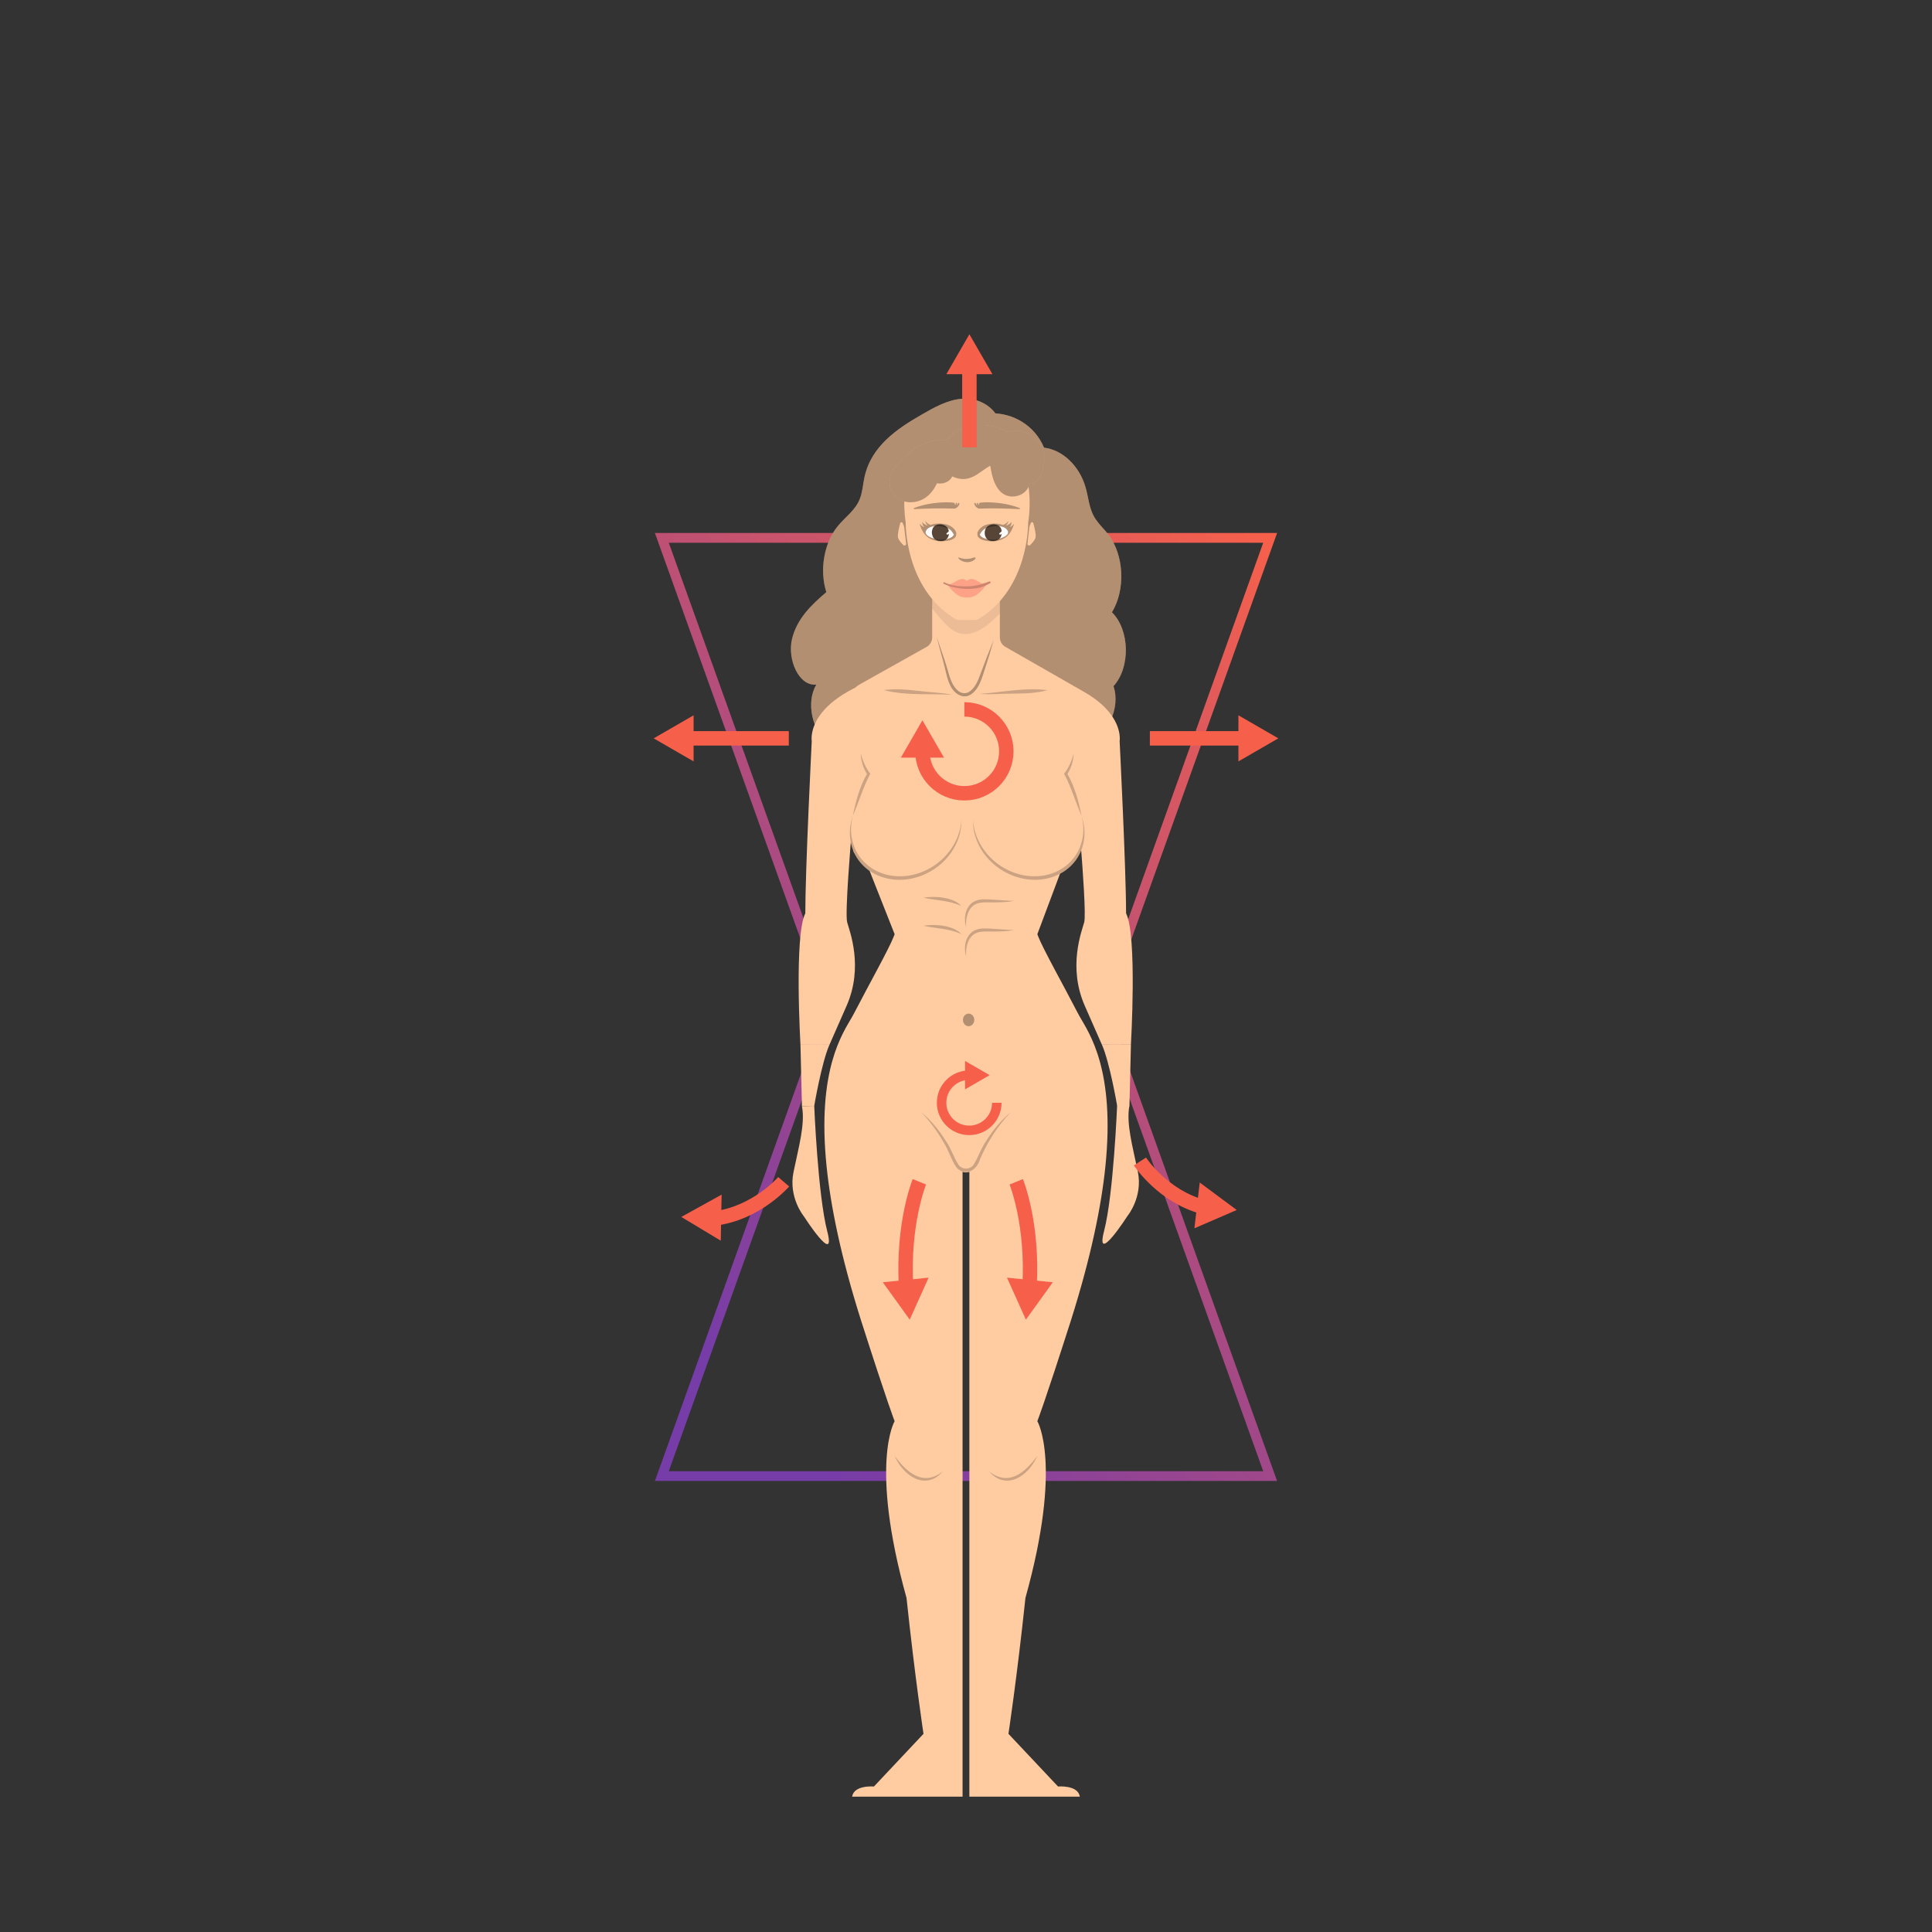 <?xml version="1.0" encoding="UTF-8"?>
<svg xmlns="http://www.w3.org/2000/svg" xmlns:xlink="http://www.w3.org/1999/xlink" viewBox="0 0 1080 1080">
  <rect x="0" y="0" width="1080" height="1080" fill="#333333" stroke="none"/>
  <defs>
    <style>
      .cls-1 {
        fill: #fda287;
      }

      .cls-2 {
        fill: #fcfcfc;
      }

      .cls-3, .cls-4 {
        opacity: .3;
      }

      .cls-5 {
        stroke-width: 5.31px;
      }

      .cls-5, .cls-6, .cls-7 {
        fill: none;
        stroke-miterlimit: 10;
      }

      .cls-5, .cls-7 {
        stroke: #f6604b;
      }

      .cls-8 {
        isolation: isolate;
      }

      .cls-9 {
        opacity: .66;
      }

      .cls-10 {
        opacity: .2;
      }

      .cls-10, .cls-4 {
        mix-blend-mode: multiply;
      }

      .cls-11 {
        fill: #cf8470;
      }

      .cls-6 {
        stroke: url(#linear-gradient);
        stroke-width: 5.46px;
      }

      .cls-12 {
        fill: #f6604b;
      }

      .cls-13 {
        fill: #ffcca2;
      }

      .cls-7 {
        stroke-width: 8.07px;
      }

      .cls-14 {
        opacity: .08;
      }
    </style>
    <linearGradient id="linear-gradient" x1="320.57" y1="782.33" x2="759.43" y2="343.47" gradientUnits="userSpaceOnUse">
      <stop offset=".11" stop-color="#763ca8"/>
      <stop offset=".99" stop-color="#f6604b"/>
    </linearGradient>
  </defs>
  <g class="cls-8">
    <g id="Layer_1" data-name="Layer 1">
      <g>
        <path class="cls-13" d="M476.34,473.77c-1.89-5.83-1.61-11.99.39-17.73-1.36,5.14-1.39,10.54.24,15.67,4.8,15.12,21.96,22.18,38.33,15.78,12.88-5.04,21.4-16.93,22.12-29.13.33,12.89-8.49,25.86-22.32,31.15-16.52,6.32-33.87-.72-38.75-15.73Z"/>
        <path class="cls-13" d="M604.6,456.04c1.36,5.14,1.39,10.54-.24,15.67-4.8,15.12-21.96,22.18-38.33,15.78-12.88-5.04-21.4-16.93-22.12-29.13-.33,12.89,8.49,25.86,22.32,31.15,16.52,6.32,33.87-.72,38.75-15.73,1.89-5.83,1.61-11.99-.39-17.73Z"/>
        <path class="cls-13" d="M604.6,456.04c-3.27-7.45-5.72-15.81-9.49-23,0,0-.28-.49-.28-.49,1.33-1.69,2.44-3.65,3.34-5.62.85-1.86,1.52-3.8,2.02-5.84-.04,2.09-.38,4.2-1.03,6.22-.66,2.06-1.52,3.97-2.75,5.79,0,0,.04-.91.04-.91,4.3,7.32,6.47,15.6,8.15,23.85h0Z"/>
        <path class="cls-13" d="M476.74,456.04c1.68-8.25,3.85-16.53,8.15-23.85,0,0,.04.91.04.91-1.23-1.82-2.1-3.73-2.75-5.79-.65-2.02-.99-4.13-1.03-6.22.5,2.03,1.17,3.98,2.02,5.84.9,1.98,2.02,3.94,3.34,5.62l-.28.49c-3.77,7.19-6.22,15.55-9.49,23h0Z"/>
        <polygon class="cls-6" points="710.02 825.13 540 825.13 369.98 825.13 464.03 562.9 369.98 300.68 540 300.68 710.02 300.68 615.97 562.9 710.02 825.13"/>
        <path class="cls-13" d="M558.19,233.92c-4.21-8.23-12.9-11.71-20.83-10.99-7.94.72-15.34,4.9-22.53,9.06-13.21,7.63-27.76,17.35-31.54,34.56-.9,4.1-1.12,8.46-2.62,12.29-2.52,6.43-8.07,10.1-12.23,15.12-7.79,9.41-10.45,24.58-6.51,37.05-8.03,6.84-16.44,14.72-19.18,26.19-2.74,11.46,3.85,26.58,13.61,25.47-6.1,10.19-2.05,25.71,6.26,33.22,8.32,7.51,19.38,8.69,29.71,7.85.54,7.86,6.7,13.58,12.96,15.61,6.26,2.04,12.87,1.45,19.29,2.53,7.9,1.33,15.43,5.17,23.36,6.15,7.93.98,17.04-1.82,20.94-10.3,15.27,9.24,36.42-3.82,39.33-24.3,10.8-1.75,18.34-17.57,14.24-29.87,9.56-10.45,9.12-31.45-.87-41.29,7.7-12.63,6.82-31.94-2-43.44-2.81-3.67-6.32-6.63-8.47-10.92-2.33-4.65-2.79-10.3-4.25-15.45-3.41-11.97-12.88-21.03-23.24-22.21-5.27-12.64-17.4-19.23-29.03-19.23l3.62,2.9Z"/>
        <path class="cls-4" d="M558.19,233.92c-4.21-8.23-12.9-11.71-20.83-10.99-7.94.72-15.34,4.9-22.53,9.06-13.21,7.63-27.76,17.35-31.54,34.56-.9,4.1-1.12,8.46-2.62,12.29-2.52,6.43-8.07,10.1-12.23,15.12-7.79,9.41-10.45,24.58-6.51,37.05-8.03,6.84-16.44,14.72-19.18,26.19-2.74,11.46,3.85,26.58,13.61,25.47-6.1,10.19-2.05,25.71,6.26,33.22,8.32,7.51,19.38,8.69,29.71,7.85.54,7.86,6.7,13.58,12.96,15.61,6.26,2.04,12.87,1.45,19.29,2.53,7.9,1.33,15.43,5.17,23.36,6.15,7.93.98,17.04-1.82,20.94-10.3,15.27,9.24,36.42-3.82,39.33-24.3,10.8-1.75,18.34-17.57,14.24-29.87,9.56-10.45,9.12-31.45-.87-41.29,7.7-12.63,6.82-31.94-2-43.44-2.81-3.67-6.32-6.63-8.47-10.92-2.33-4.65-2.79-10.3-4.25-15.45-3.41-11.97-12.88-21.03-23.24-22.21-5.27-12.64-17.4-19.23-29.03-19.23l3.62,2.9Z"/>
        <path class="cls-13" d="M606.38,562.19l9.6,21.83h16.2s3.6-61.04-2.7-73.45c0-24.81-3.6-96.29-3.6-96.29,0,0,.25-1.41-.07-3.74-.72-5.21-4.32-15.03-20.15-23.97l-43.85-25.08c-1.49-.92-2.5-2.43-2.78-4.12-.07-.33-.1-.67-.1-1.04v-22.13h-37.84v22.13c0,2.11-1.11,4.05-2.88,5.16l-37.94,21.26c-.79.45-1.57,1.06-2.33,1.77v-.02c-1.4.69-2.71,1.37-3.95,2.08-15.83,8.95-19.43,18.76-20.15,23.97-.32,2.33-.07,3.74-.07,3.74,0,0-3.6,71.48-3.6,96.29-6.3,12.41-2.7,73.45-2.7,73.45h16.2l9.6-21.83c9.58-21.84,1.64-41.69.3-46.65-1.36-4.98,2.24-47.15,2.24-47.15l.08-.14c.61,3.14,1.33,7.08,1.21,7.57-.2.84,8.75,10.82,9.02,11.01l13.99,35.38s-.19.5-.53,1.38c-2.64,6.84-14.59,28.17-21.69,41.96-.55,1.04-1.04,1.99-1.52,2.82-5.39,9.41-19.76,29.7-14.33,83.38,2.26,22.28,7.93,50.31,19.07,85.69,15.19,47.49,18.99,57,18.99,57,0,0-14.25,23.74,6.65,98.78,4.74,44.64,9.49,75.99,9.49,75.99l-27.7,29.44s-11.24-.96-12.18,5.69h61.72v-349.22c1.3.4,2.6.35,3.8-.03v349.25h61.74c-.95-6.65-12.18-5.69-12.18-5.69l-27.71-29.44s4.76-31.35,9.5-75.99c20.9-75.04,6.65-98.78,6.65-98.78,0,0,3.8-9.5,18.99-57,11.06-35.13,16.73-63.01,19.03-85.21,5.56-54.03-8.9-74.43-14.28-83.86-.47-.83-.98-1.76-1.52-2.8v-.02c-7.1-13.78-19.04-35.11-21.69-41.96-.34-.88-.53-1.38-.53-1.38l13.26-35.38h0c6.26-4.88,9.85-10.45,11.16-12.74.93,11.69,2.82,37.61,1.78,41.45-1.34,4.96-9.28,24.81.3,46.65Z"/>
        <path class="cls-10" d="M566.69,387.74c6.31-.05,12.76-.21,18.85-1.92-12.4-1.69-25.21,1.18-37.71,2.04,5.48.59,12.79-.17,18.86-.12Z"/>
        <path class="cls-10" d="M513.14,386.19c-6.32-.72-12.8-1.36-19.1-.41,12.21,3.19,25.39,1.91,38,2.59-5.42-1.26-12.82-1.39-18.9-2.19Z"/>
        <path class="cls-10" d="M551.32,637.72c-2.98,4.14-4.56,9.67-7.36,13.73-2.06,2.4-5.84,2.39-7.91,0-2.8-4.06-4.38-9.59-7.36-13.73-3.77-6-8.35-11.51-13.73-16.05,4.83,5.12,9.02,10.76,12.46,16.81,2.9,4.51,4.24,9.83,7.27,14.21,5.16,5.42,11.52,1.34,13.23-4.88,4.18-9.62,9.86-18.5,17.13-26.14-5.39,4.54-9.96,10.05-13.73,16.05Z"/>
        <g class="cls-10">
          <path d="M540.06,534.53c-1.94-6.43.36-14.36,7.86-15.36,2.86-.45,6.62.08,9.47.18,0,0,4.64.3,4.64.3,1.55.09,3.1.25,4.65.19-3.04.77-6.21.76-9.33.88-3.01.16-6.23-.25-9.15.19-6.63.75-8.5,7.79-8.14,13.61h0Z"/>
        </g>
        <g class="cls-10">
          <path d="M540.06,518.24c-1.94-6.43.36-14.36,7.86-15.36,2.86-.45,6.62.08,9.47.18,0,0,4.64.3,4.64.3,1.55.09,3.1.25,4.65.19-3.04.77-6.21.76-9.33.88-3.01.16-6.23-.25-9.15.19-6.63.75-8.5,7.79-8.14,13.61h0Z"/>
        </g>
        <g class="cls-10">
          <path d="M537.42,506.5c-6.63-3.23-14.19-3.06-21.29-4.72,6.41-.97,16.73-.42,21.29,4.72h0Z"/>
        </g>
        <g class="cls-10">
          <path d="M537.42,522.2c-6.63-3.23-14.19-3.06-21.29-4.72,6.41-.97,16.73-.42,21.29,4.72h0Z"/>
        </g>
        <g>
          <path class="cls-10" d="M476.34,473.77c-1.89-5.83-1.61-11.99.39-17.73-1.36,5.14-1.39,10.54.24,15.67,4.8,15.12,21.96,22.18,38.33,15.78,12.88-5.04,21.4-16.93,22.12-29.13.33,12.89-8.49,25.86-22.32,31.15-16.52,6.32-33.87-.72-38.75-15.73Z"/>
          <path class="cls-10" d="M604.6,456.04c1.36,5.14,1.39,10.54-.24,15.67-4.8,15.12-21.96,22.18-38.33,15.78-12.88-5.04-21.4-16.93-22.12-29.13-.33,12.89,8.49,25.86,22.32,31.15,16.52,6.32,33.87-.72,38.75-15.73,1.89-5.83,1.61-11.99-.39-17.73Z"/>
          <g class="cls-10">
            <path d="M604.6,456.04c-3.27-7.45-5.72-15.81-9.49-23,0,0-.28-.49-.28-.49,1.33-1.69,2.44-3.65,3.34-5.62.85-1.86,1.52-3.8,2.02-5.84-.04,2.09-.38,4.2-1.03,6.22-.66,2.06-1.52,3.97-2.75,5.79,0,0,.04-.91.04-.91,4.3,7.32,6.47,15.6,8.15,23.85h0Z"/>
          </g>
          <g class="cls-10">
            <path d="M476.74,456.04c1.68-8.25,3.85-16.53,8.15-23.85,0,0,.04.91.04.91-1.23-1.82-2.1-3.73-2.75-5.79-.65-2.02-.99-4.13-1.03-6.22.5,2.03,1.17,3.98,2.02,5.84.9,1.98,2.02,3.94,3.34,5.62l-.28.49c-3.77,7.19-6.22,15.55-9.49,23h0Z"/>
          </g>
        </g>
        <path class="cls-4" d="M541.46,573.67c1.75,0,3.17-1.58,3.17-3.53s-1.42-3.53-3.17-3.53-3.17,1.58-3.17,3.53,1.42,3.53,3.17,3.53Z"/>
        <g class="cls-10">
          <path d="M500.11,813.85c6.85,9.27,15.77,17.26,26.87,8.78-9.68,11.02-22.27,2.17-26.87-8.78h0Z"/>
        </g>
        <g class="cls-10">
          <path d="M579.86,813.85c-4.6,10.97-17.2,19.8-26.87,8.78,11.11,8.47,20.03.48,26.87-8.78h0Z"/>
        </g>
        <path class="cls-14" d="M558.92,332.43v10.49c-10.15,10.82-20.28,15.95-29.43,6.81-2.6-2.58-5.52-5.85-8.42-9.57v-7.73h37.84Z"/>
        <path class="cls-13" d="M574.75,292.11s.72,36.74-27.78,53.93c-.6.37-1.31.55-2.01.55h-8.88c-.7,0-1.41-.18-2.02-.55-28.49-17.19-27.76-53.93-27.76-53.93,0,0-1.84-11.03,0-20.97,5.52-28.7,32.02-14.11,32.02-14.11l2.21,1.24,2.21-1.24s26.5-14.59,32.02,14.11c1.84,9.94,0,20.97,0,20.97Z"/>
        <g class="cls-4">
          <path d="M523.67,355.97c1.85,5.9,4.08,11.65,5.82,17.63,1.26,4.33,2.29,8.91,5.56,12.08,2.04,2.05,4.94,2.51,7.27.67,3.6-2.77,4.85-7.33,6.47-11.51,2.14-5.8,4.4-11.56,6.77-17.27-1.69,5.96-3.49,11.87-5.41,17.74-1.46,4.36-2.85,9.46-6.79,12.44-4.79,3.79-10.22-.1-12.29-4.85-1.41-2.9-2.06-6-2.75-9-1.44-5.96-3.34-11.89-4.64-17.93h0Z"/>
        </g>
        <path class="cls-3" d="M545.19,311.72c-.09-.09-.22-.14-.35-.14-.06,0-.13.01-.19.04-.1-.02-.19,0-.29.04-.03.01-.05.02-.08.04-.79.31-1.61.5-2.44.62-1.08.14-2.16.15-3.24.02-.11-.02-.23-.03-.34-.05-.04-.02-.09-.03-.13-.05-.04-.02-.09-.04-.13-.06-.1-.05-.21-.07-.32-.04-.02,0-.03.01-.05.02-.4-.1-.79-.22-1.17-.38-.12-.05-.23-.1-.34-.16-.05-.02-.09-.03-.14-.03-.09,0-.18.04-.23.13-.07.11-.03.27.07.34,0,.08.02.16.08.23.58.59,1.26,1.06,2.01,1.39.8.35,1.66.54,2.53.58.44.02.88-.02,1.32-.08.44-.06.86-.17,1.27-.33.82-.31,1.57-.79,2.17-1.44.18-.2.2-.5,0-.7ZM537.43,312.73c-.05-.03-.1-.06-.15-.09.04.01.07.03.11.04,0,.02.03.03.04.05Z"/>
        <path class="cls-13" d="M565.84,277.55c4.8.08,9.28-3.17,9.44-7.2,3.61.43,5.96-2.73,6.98-5.55,2-5.52,2.34-11.89-1.24-17.15-3.58-5.26-11.95-8.66-18.13-6.14-10.72-6.89-27.75-4.44-33.86,4.88-9.65-1.65-18.33,3.91-24.37,9.92-3.43,3.42-6.58,7.28-7.25,11.8-.67,4.52,1.81,9.81,6.94,11.83,4.04,1.59,8.85.81,12.26-1.25,3.41-2.07,5.61-5.24,7.16-8.53,3.56.71,7.41-1.02,8.49-3.83,9.95,4.5,14.61-2.41,21.31-5.97.82,5.44,2.78,15.64,10.66,17.05.54.1,1.08.15,1.62.16Z"/>
        <path class="cls-4" d="M565.84,277.55c4.8.08,9.28-3.17,9.44-7.2,3.61.43,5.96-2.73,6.98-5.55,2-5.52,2.34-11.89-1.24-17.15-3.58-5.26-11.95-8.66-18.13-6.14-10.72-6.89-27.75-4.44-33.86,4.88-9.65-1.65-18.33,3.91-24.37,9.92-3.43,3.42-6.58,7.28-7.25,11.8-.67,4.52,1.81,9.81,6.94,11.83,4.04,1.59,8.85.81,12.26-1.25,3.41-2.07,5.61-5.24,7.16-8.53,3.56.71,7.41-1.02,8.49-3.83,9.95,4.5,14.61-2.41,21.31-5.97.82,5.44,2.78,15.64,10.66,17.05.54.1,1.08.15,1.62.16Z"/>
        <path class="cls-1" d="M550.65,326.85c-2.69-.5-5.41-3.61-8.22-3.18-.69.1-.87.38-1.38.73-.8.55-1.11-.19-1.74-.5-1.38-.68-3.27.14-4.52.82-1.42.78-2.92,1.88-4.55,2.16-.14.02-.47-.02-.34.26.1.21.4.58.55.78,1.4,1.84,3.94,4.45,6.07,5.37,2.09.9,5.18.94,7.33.24,1.71-.56,3.06-1.69,4.33-2.91.92-.89,1.89-1.93,2.64-2.98.07-.1.36-.49.36-.58,0-.21-.36-.17-.52-.2Z"/>
        <path class="cls-11" d="M552.95,325.06s-.06.02-.09.04c0,0,.01,0,.02,0-.8.33-1.62.61-2.44.88-.81.27-1.61.53-2.43.76-1.23.34-2.48.58-3.74.75-3.13.41-6.32.43-9.44.02.05,0,.1.01.15.02-2.08-.29-4.13-.74-6.08-1.54.01,0,.02,0,.03.02-.03-.01-.06-.03-.09-.04,0,0-.01,0-.02,0,0,0,0,0,.01,0-.31-.13-.61-.28-.91-.43-.22-.11-.48-.06-.6.16-.11.2-.05.49.16.6,3.9,1.94,8.29,2.73,12.61,2.89,2.16.08,4.35-.08,6.48-.48,1.11-.21,2.19-.52,3.24-.93.6-.22,1.19-.49,1.76-.77.65-.32,1.28-.67,1.92-1,.27-.13.34-.5.2-.74-.07-.12-.19-.21-.33-.25-.05-.01-.09-.02-.14-.02-.1,0-.19.03-.28.08h0ZM528.85,325.95s.04.02.06.02c-.02,0-.04-.02-.07-.03,0,0,0,0,0,0h0Z"/>
        <path class="cls-13" d="M624.48,617.97s-2.03,49.91-7.27,70.08c-5.24,20.17,13.1-8.38,13.1-8.38,0,0,8.65-10.48,5.76-24.63-2.88-14.15-6.6-26.82-4.74-36.86l-6.85-.21Z"/>
        <path class="cls-13" d="M455.16,618.19s2.03,49.91,7.27,70.08-13.1-8.38-13.1-8.38c0,0-8.65-10.48-5.76-24.63,2.88-14.15,6.6-26.82,4.74-36.86l6.85-.21Z"/>
        <path class="cls-13" d="M575.46,294.37l.8-1.99c.26-.65,1.19-.6,1.38.08.69,2.54,1.69,6.75,1.16,8.31-.42,1.24-1.76,2.77-2.91,3.92-.61.61-1.64.11-1.54-.74l1.12-9.58Z"/>
        <path class="cls-13" d="M505.41,294.37l-.8-1.99c-.26-.65-1.19-.6-1.38.08-.69,2.54-1.69,6.75-1.16,8.31.42,1.24,1.76,2.77,2.91,3.92.61.61,1.64.11,1.54-.74l-1.12-9.58Z"/>
        <path class="cls-13" d="M455.16,618.19s4.1-24.15,8.5-34.17h-16.2s.84,34.39.84,34.39l6.85-.21Z"/>
        <path class="cls-13" d="M624.5,618.19s-4.1-24.15-8.5-34.17h16.2l-.84,34.39-6.85-.21Z"/>
        <g>
          <g>
            <line class="cls-7" x1="541.9" y1="250.08" x2="541.9" y2="205.39"/>
            <polygon class="cls-12" points="554.77 209.16 541.9 186.86 529.02 209.16 554.77 209.16"/>
          </g>
          <g>
            <line class="cls-7" x1="642.78" y1="412.74" x2="696.06" y2="412.74"/>
            <polygon class="cls-12" points="692.29 425.62 714.59 412.74 692.29 399.87 692.29 425.62"/>
          </g>
          <g>
            <line class="cls-7" x1="440.95" y1="412.74" x2="383.94" y2="412.74"/>
            <polygon class="cls-12" points="387.71 399.87 365.41 412.74 387.71 425.62 387.71 399.87"/>
          </g>
          <g>
            <path class="cls-7" d="M513.94,660.63s-9.49,23.22-7.44,58.64"/>
            <polygon class="cls-12" points="493.49 716.8 508.54 737.69 519.11 714.21 493.49 716.8"/>
          </g>
          <g>
            <path class="cls-7" d="M568.08,660.63s9.49,23.22,7.44,58.64"/>
            <polygon class="cls-12" points="562.9 714.21 573.48 737.69 588.53 716.8 562.9 714.21"/>
          </g>
          <g>
            <path class="cls-5" d="M541.79,601.02c-8.52,0-15.43,6.91-15.43,15.43s6.91,15.43,15.43,15.43,15.43-6.91,15.43-15.43"/>
            <polygon class="cls-12" points="539.47 593.08 553.22 601.02 539.47 608.96 539.47 593.08"/>
          </g>
          <g>
            <path class="cls-7" d="M515.64,420c0,12.95,10.5,23.45,23.45,23.45s23.45-10.5,23.45-23.45-10.5-23.45-23.45-23.45"/>
            <polygon class="cls-12" points="503.57 423.54 515.64 402.63 527.71 423.54 503.57 423.54"/>
          </g>
          <g>
            <path class="cls-7" d="M438.08,660.61s-15.12,17.59-38.7,20.54"/>
            <polygon class="cls-12" points="403.39 667.81 380.85 680.27 402.91 693.56 403.39 667.81"/>
          </g>
          <g>
            <path class="cls-7" d="M637.24,649.27s12.63,19.46,35.61,25.53"/>
            <polygon class="cls-12" points="667.69 686.62 691.33 676.39 670.65 661.04 667.69 686.62"/>
          </g>
        </g>
        <g>
          <path class="cls-4" d="M536.04,281.17s-.08-.01-.12-.01c-.2,0-.39.1-.44.24-.06.2-.14.38-.24.57-.12.19-.27.35-.42.53.03-.11.08-.22.1-.34.05-.27.07-.53.06-.8,0-.15-.17-.28-.38-.28s-.39.13-.38.28c0,.18,0,.35-.03.52-.05.22-.13.43-.22.63,0-.05,0-.1-.02-.15-.02-.08-.04-.16-.08-.24,0,0,0,0,0,0-.04-.22-.09-.45-.18-.66-.03-.08-.11-.13-.2-.17-.09-.13-.24-.24-.44-.27-.93-.16-1.91-.19-2.85-.22-.37,0-.73-.01-1.09-.01-.55,0-1.1,0-1.65.03-1.83.05-3.77.21-5.79.48-3.81.51-7.44,1.42-10.8,2.72-.07.03-.13.08-.15.15-.02.07-.01.14.03.19.02.03.05.05.1.08.05.09.16.15.28.15,1.84-.1,3.69-.16,5.47-.22,1.83-.06,3.66-.11,5.49-.15,1.1-.02,2.2-.03,3.31-.03.73,0,1.46,0,2.19.01.95.01,1.9.03,2.84.05h.65s.65.02.65.02c.22,0,.44,0,.66,0h.22s.22,0,.22,0c.05,0,.11,0,.16,0,.02,0,.05,0,.07,0,.09,0,.16,0,.22-.02.17.11.42.14.62.05.33-.14.64-.3.92-.5.27-.19.5-.42.7-.64.2-.23.35-.49.49-.74.15-.26.26-.54.34-.82.06-.18-.07-.36-.31-.41Z"/>
          <path class="cls-2" d="M522.35,294.11h0s-.16.01-.16.01c-.89.13-1.6.3-2.24.56-.45.2-.85.42-1.21.68-.25.19-.48.41-.67.64-.18.23-.32.47-.44.72-.07.16-.12.3-.17.44l-.02.09s-.02.09-.02.09c-.02.14-.02.27,0,.41.03.18.07.33.12.47.07.16.17.33.28.49.18.23.39.44.64.64.47.37,1.04.7,1.77,1.03.61.27,1.3.51,2.03.73-.29-.32-.51-.6-.66-.87-.16-.3-.29-.62-.37-.94l-.03-.11c-.06-.15-.1-.31-.14-.47-.12-.54-.16-1.04-.13-1.49.04-.48.14-.9.29-1.29.05-.19.11-.38.18-.56.13-.28.27-.52.44-.72.15-.19.31-.36.49-.52v-.03h0Z"/>
          <path class="cls-2" d="M529.83,295.3h0s0,0,0,0h0c.57.97.79,2.19.61,3.39-.12.84-.45,1.62-.94,2.24-.1.13-.22.25-.34.37.62-.11,1.19-.28,1.75-.5.52-.22.97-.47,1.36-.75.22-.18.41-.36.59-.57.15-.2.27-.41.4-.67-.11-.1-.19-.19-.26-.3l-.05-.13c-.2-.36-.43-.73-.68-1.09-.37-.48-.76-.88-1.17-1.23-.37-.28-.78-.53-1.25-.77,0,0,0,0-.01,0h0Z"/>
          <path class="cls-9" d="M525.03,293.1c-.29.02-.59.07-.9.15-.28.07-.57.17-.93.33-.24.11-.49.26-.75.46-.03.03-.07.06-.11.09v.02c-.18.16-.34.33-.49.52-.17.21-.32.44-.44.72-.08.18-.14.37-.18.56-.16.38-.25.81-.29,1.29-.04.45,0,.95.12,1.49.04.16.09.32.14.47l.03.11c.08.33.2.65.37.95.12.22.29.45.51.7.1.11.21.21.33.31.62.52,1.43.88,2.39,1.07.36.07.72.1,1.07.11.53,0,1.06-.05,1.56-.18.65-.17,1.24-.5,1.71-.95-.01,0-.02,0-.03,0,.12-.12.24-.24.34-.37.5-.62.82-1.39.94-2.24.18-1.16-.03-2.34-.55-3.3-.05-.09-.1-.17-.16-.26-.62-.92-1.68-1.62-2.93-1.91-.38-.09-.78-.14-1.19-.14-.19,0-.38,0-.57.02h0Z"/>
          <path class="cls-2" d="M529.14,298.6c.13.24.45.34.69.21.25-.14.5-.28.77-.4.13-.06.25-.13.37-.21.08-.06.17-.12.25-.18.07-.08.13-.16.2-.24.06-.1.1-.21.1-.33,0-.17-.06-.33-.17-.45-.08-.08-.18-.14-.29-.18-.15-.04-.36-.04-.49.05-.08.06-.17.12-.25.18-.07.07-.14.14-.2.21-.15.17-.31.33-.48.48-.09.06-.19.12-.29.18-.12.07-.21.18-.25.31-.04.12-.03.26.04.38h0Z"/>
          <path class="cls-4" d="M518.16,299.94c.56.46,1.17.86,1.83,1.19.68.35,1.4.63,2.12.86.62.2,1.25.36,1.89.48.48.09.96.14,1.45.15.63.02,1.26,0,1.89-.04.77-.05,1.53-.14,2.29-.26.6-.1,1.19-.24,1.77-.42.58-.18,1.15-.42,1.66-.75.47-.31.89-.69,1.18-1.18.16-.27.25-.56.28-.88.03-.24.03-.48.03-.72.06-.16.08-.35.02-.5-.05-.13-.08-.26-.13-.38-.05-.16-.12-.32-.19-.47-.11-.26-.26-.49-.43-.72-.37-.53-.82-.99-1.32-1.4-.4-.32-.81-.62-1.26-.88-.32-.18-.67-.33-1.01-.47-.65-.27-1.34-.45-2.03-.58-.81-.16-1.64-.26-2.46-.3-.19,0-.37-.01-.56-.02-.62,0-1.25.01-1.87.08-.28.03-.57.08-.85.13,0,0,0,0,0,0,0,0-.1.02-.26.04-.04,0-.07.01-.11.02-.46.08-.93.25-1.86.49-.83-.31-1.62-.51-3.01-2.17,0,0,.19,1.51,1.45,2.54,0,0,0,0,0,0-.36-.05-1.97-.46-3.19-1.97,0,0,.14,2.06,1.27,2.88-.98-.07-2.71-1.87-2.71-1.87,0,0,1.27,4.79,4.12,7.12ZM532.85,299.48c-.18.2-.37.39-.59.57-.4.28-.84.52-1.36.75-.45.18-.9.32-1.37.43-.62.16-1.24.27-1.87.35-.62.07-1.25.11-1.88.12-.44,0-.89-.02-1.33-.08-.62-.1-1.24-.25-1.85-.41-.12-.03-.24-.07-.36-.1,0,0,.02.01.02.02-.74-.22-1.42-.46-2.03-.73-.73-.33-1.3-.66-1.77-1.03-.25-.2-.45-.42-.64-.64-.11-.16-.21-.33-.28-.5-.06-.15-.09-.3-.12-.47,0-.14,0-.27,0-.41l.02-.08h0s0,0,0,0c0,0,.02-.09.02-.09.05-.14.1-.28.17-.44.12-.25.26-.49.44-.72.19-.23.42-.45.67-.64.36-.26.76-.48,1.21-.68.64-.25,1.35-.43,2.24-.56h.16s0-.01,0-.01v.02c1.19-.12,2.4-.08,3.59.08.02,0,.05,0,.07.01,1.26.2,2.5.52,3.68,1.03.05.02.1.05.14.07,0,0,0-.01-.01-.02h0s.01,0,.01,0c.47.23.88.48,1.25.76.42.35.8.75,1.17,1.23.25.36.48.73.68,1.09l.05.13c.07.1.15.19.25.29,0,0,0,0,0,0,0,0,0,0,.01.01-.13.26-.26.47-.4.67Z"/>
        </g>
        <g>
          <path class="cls-4" d="M544.9,281.17s.08-.01.12-.01c.2,0,.39.1.44.24.06.2.14.38.24.57.12.19.27.35.42.53-.03-.11-.08-.22-.1-.34-.05-.27-.07-.53-.06-.8,0-.15.17-.28.38-.28s.39.13.38.28c0,.18,0,.35.03.52.05.22.13.43.22.63,0-.05,0-.1.02-.15.02-.08.04-.16.08-.24,0,0,0,0,0,0,.04-.22.09-.45.18-.66.03-.08.11-.13.2-.17.09-.13.24-.24.44-.27.93-.16,1.91-.19,2.85-.22.37,0,.73-.01,1.09-.01.55,0,1.1,0,1.65.03,1.83.05,3.77.21,5.79.48,3.81.51,7.44,1.42,10.8,2.72.07.03.13.08.15.15.02.07.01.14-.03.19-.02.03-.05.05-.1.08-.05.09-.16.15-.28.15-1.84-.1-3.69-.16-5.47-.22-1.83-.06-3.66-.11-5.49-.15-1.1-.02-2.2-.03-3.31-.03-.73,0-1.46,0-2.19.01-.95.01-1.9.03-2.84.05h-.65s-.65.02-.65.02c-.22,0-.44,0-.66,0h-.22s-.22,0-.22,0c-.05,0-.11,0-.16,0-.02,0-.05,0-.07,0-.09,0-.16,0-.22-.02-.17.11-.42.14-.62.05-.33-.14-.64-.3-.92-.5-.27-.19-.5-.42-.7-.64-.2-.23-.35-.49-.49-.74-.15-.26-.26-.54-.34-.82-.06-.18.07-.36.31-.41Z"/>
          <path class="cls-2" d="M558.59,294.11h0s.16.01.16.01c.89.13,1.6.3,2.24.56.45.2.85.42,1.21.68.25.19.48.41.67.64.18.23.32.47.44.72.07.16.12.3.17.44l.02.09s.02.09.02.09c.02.14.02.27,0,.41-.03.18-.07.33-.12.47-.07.16-.17.33-.28.49-.18.23-.39.44-.64.64-.47.37-1.04.7-1.77,1.03-.61.27-1.3.51-2.03.73.29-.32.51-.6.66-.87.16-.3.29-.62.37-.94l.03-.11c.06-.15.1-.31.14-.47.12-.54.16-1.04.13-1.49-.04-.48-.14-.9-.29-1.29-.05-.19-.11-.38-.18-.56-.13-.28-.27-.52-.44-.72-.15-.19-.31-.36-.49-.52v-.03h0Z"/>
          <path class="cls-2" d="M551.12,295.3h0s0,0,0,0h0c-.57.97-.79,2.19-.61,3.39.12.84.45,1.62.94,2.24.1.13.22.25.34.37-.62-.11-1.19-.28-1.75-.5-.52-.22-.97-.47-1.36-.75-.22-.18-.41-.36-.59-.57-.15-.2-.27-.41-.4-.67.11-.1.19-.19.26-.3l.05-.13c.2-.36.43-.73.68-1.09.37-.48.76-.88,1.17-1.23.37-.28.78-.53,1.25-.77,0,0,0,0,.01,0h0Z"/>
          <path class="cls-9" d="M555.92,293.1c.29.02.59.07.9.15.28.07.57.17.93.33.24.11.49.26.75.46.03.03.07.06.11.09v.02c.18.16.34.33.49.52.17.21.32.44.44.72.08.18.14.37.18.56.16.38.25.81.29,1.29.04.45,0,.95-.12,1.49-.04.16-.09.32-.14.47l-.03.11c-.08.33-.2.65-.37.95-.12.22-.29.45-.51.7-.1.11-.21.21-.33.31-.62.52-1.43.88-2.39,1.07-.36.07-.72.1-1.07.11-.53,0-1.06-.05-1.56-.18-.65-.17-1.24-.5-1.71-.95.01,0,.02,0,.03,0-.12-.12-.24-.24-.34-.37-.5-.62-.82-1.39-.94-2.24-.18-1.16.03-2.34.55-3.3.05-.09.1-.17.16-.26.62-.92,1.68-1.62,2.93-1.91.38-.09.78-.14,1.19-.14.19,0,.38,0,.57.02h0Z"/>
          <path class="cls-4" d="M566.9,292.82s-1.54,1.73-2.52,1.8c1.13-.81,1.07-2.8,1.07-2.8-1.22,1.51-2.84,1.92-3.19,1.97,0,0,0,0,0,0,1.26-1.03,1.45-2.54,1.45-2.54-1.39,1.66-2.18,1.86-3.01,2.17-.93-.23-1.4-.41-1.86-.49-.04,0-.07-.01-.11-.02-.16-.03-.26-.04-.26-.04,0,0,0,0,0,0-.28-.05-.57-.1-.85-.13-.62-.07-1.25-.09-1.87-.08-.19,0-.37,0-.56.02-.83.04-1.65.14-2.46.3-.69.14-1.38.32-2.03.58-.34.14-.69.29-1.01.47-.45.25-.86.55-1.26.88-.5.41-.94.87-1.32,1.4-.16.23-.31.46-.43.72-.07.15-.14.31-.19.47-.04.13-.08.26-.13.38-.05.15-.03.34.02.5,0,.24,0,.48.03.72.04.31.12.6.28.88.29.49.71.87,1.18,1.18.51.33,1.08.57,1.66.75.58.18,1.17.32,1.77.42.76.13,1.52.21,2.29.26.63.04,1.26.06,1.89.04.49-.01.97-.07,1.45-.15.64-.12,1.27-.28,1.89-.48.73-.23,1.44-.51,2.12-.86.65-.33,1.26-.73,1.83-1.19,2.85-2.33,4.12-7.12,4.12-7.12ZM547.69,298.81s0,0,.01-.01c0,0,0,0,0,0,.1-.09.18-.18.25-.29l.05-.13c.2-.36.43-.72.68-1.09.37-.48.75-.88,1.17-1.23.37-.28.78-.53,1.25-.76,0,0,0,0,.01,0h0s0,.01-.01.02c.05-.02.1-.05.14-.07,1.17-.51,2.42-.83,3.68-1.03.02,0,.05,0,.07-.01,1.19-.16,2.4-.2,3.58-.08v-.02s0,0,0,0h.16c.89.14,1.6.32,2.24.58.45.2.85.42,1.21.68.25.2.47.41.67.64.18.23.32.47.44.72.07.16.12.3.17.44,0,0,.02.08.02.09h0s0,0,0,0l.02.08c.02.14.02.27,0,.41-.03.18-.07.33-.12.47-.07.16-.17.33-.28.5-.18.23-.39.44-.64.64-.47.37-1.04.7-1.77,1.03-.61.27-1.3.51-2.03.73,0-.01.01-.02.02-.02-.12.04-.24.07-.36.1-.61.17-1.22.31-1.85.41-.44.06-.88.08-1.33.08-.63,0-1.25-.05-1.88-.12-.63-.08-1.26-.19-1.87-.35-.47-.11-.92-.25-1.37-.43-.52-.22-.97-.47-1.36-.75-.22-.18-.41-.36-.59-.57-.15-.2-.27-.41-.4-.67Z"/>
        </g>
        <path class="cls-2" d="M558.64,298.6c.13.24.45.34.69.21.25-.14.5-.28.77-.4.13-.06.25-.13.37-.21.08-.06.17-.12.25-.18.07-.08.13-.16.2-.24.06-.1.1-.21.1-.33,0-.17-.06-.33-.17-.45-.08-.08-.18-.14-.29-.18-.15-.04-.36-.04-.49.05-.08.06-.17.12-.25.18-.07.07-.14.14-.2.21-.15.17-.31.33-.48.48-.09.06-.19.12-.29.18-.12.07-.21.18-.25.31-.04.12-.03.26.04.38h0Z"/>
      </g>
    </g>
  </g>
</svg>